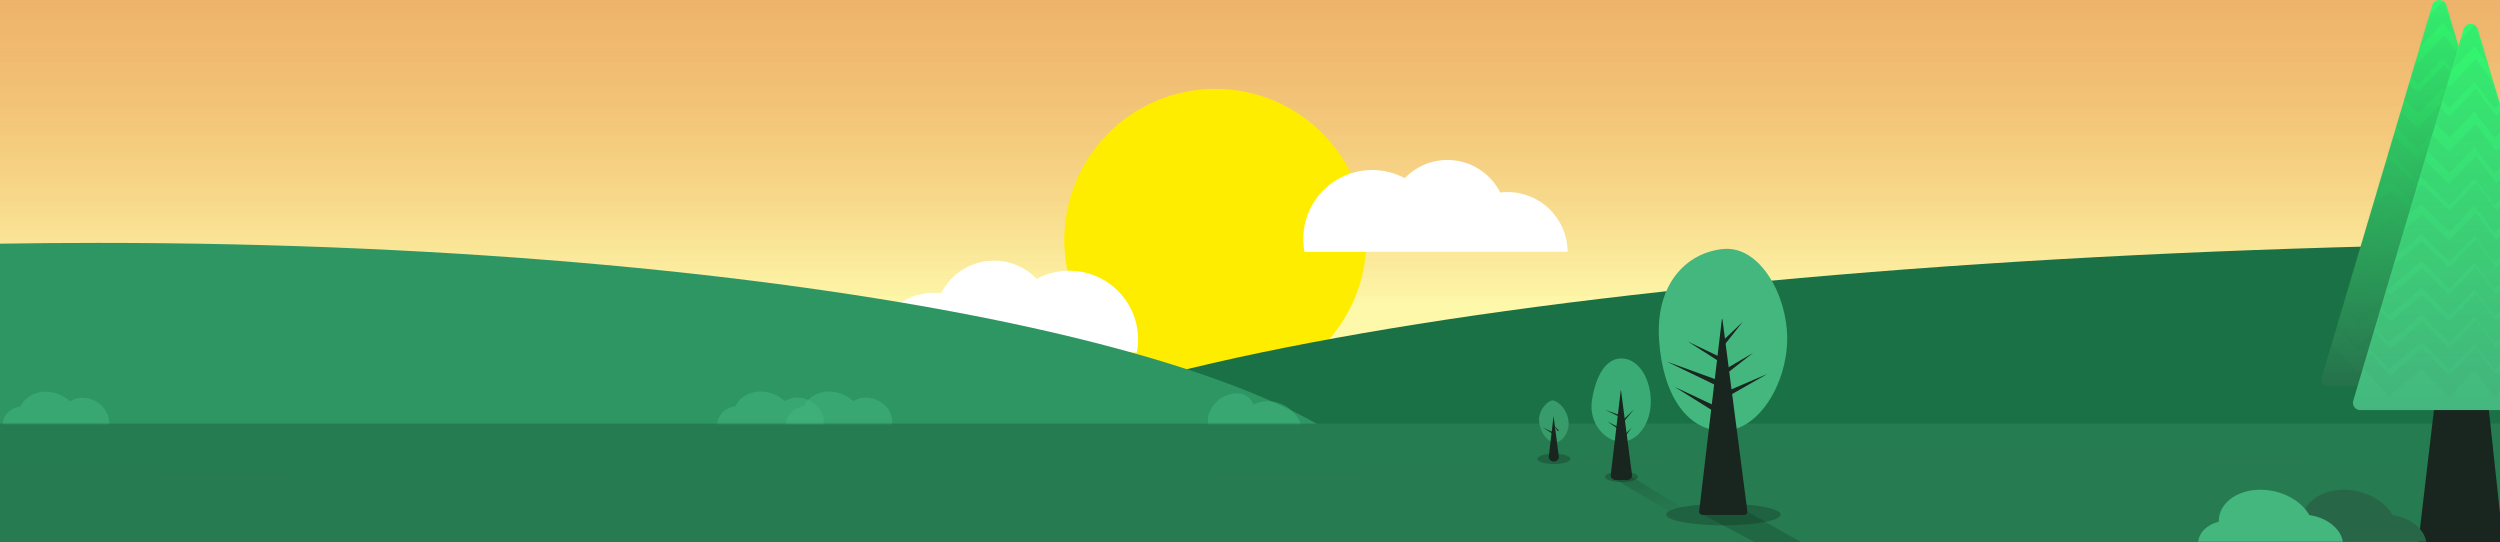 <svg width="844" height="183" viewBox="0 0 844 183" fill="none" xmlns="http://www.w3.org/2000/svg">
<g clip-path="url(#clip0_103_446)">
<rect width="844" height="183" fill="#43A9ED"/>
<rect width="844" height="183" fill="#D9D9D9"/>
<path d="M844 -1V182H0V-1H844Z" fill="url(#paint0_linear_103_446)"/>
<g filter="url(#filter0_d_103_446)">
<g filter="url(#filter1_d_103_446)">
<path d="M359.298 81C359.298 52.833 382.131 30 410.298 30C438.464 30 461.298 52.833 461.298 81C461.298 109.167 438.464 132 410.298 132C382.131 132 359.298 109.167 359.298 81Z" fill="#FFED00"/>
</g>
</g>
<g filter="url(#filter2_d_103_446)">
<path fill-rule="evenodd" clip-rule="evenodd" d="M508.936 98.834C508.106 98.834 507.288 98.884 506.484 98.981C503.196 92.467 496.443 88 488.648 88C482.984 88 477.871 90.358 474.237 94.146C470.968 92.393 467.231 91.399 463.262 91.399C450.415 91.399 440 101.814 440 114.661C440 116.149 440.14 117.605 440.407 119.016H529.223C529.166 107.86 520.105 98.834 508.936 98.834Z" fill="white"/>
</g>
<path fill-rule="evenodd" clip-rule="evenodd" d="M315.287 98.834C316.117 98.834 316.935 98.884 317.738 98.981C321.027 92.467 327.78 88 335.575 88C341.239 88 346.352 90.358 349.986 94.146C353.255 92.393 356.992 91.399 360.961 91.399C373.808 91.399 384.223 101.814 384.223 114.661C384.223 116.149 384.083 117.605 383.816 119.016H295C295.057 107.86 304.118 98.834 315.287 98.834Z" fill="white"/>
<path d="M844 82.336C541.164 86.418 303.312 127.151 303.312 176.798C303.312 178.544 303.606 180.278 304.187 182H844V82.336Z" fill="#1A7145"/>
<path d="M0 182H472.516C472.949 180.278 473.167 178.544 473.167 176.798C473.167 124.443 276.202 82 33.233 82C22.053 82 10.97 82.09 0 82.266V182Z" fill="#2E9663"/>
<path d="M0 183H844V143H0V183Z" fill="#267C51"/>
<path d="M0 183H844V162.01C781.627 152.937 672.299 145.218 495.294 156.091C277.307 169.482 94.465 161.587 0 155.188V183Z" fill="#357053" fill-opacity="0.1"/>
<g filter="url(#filter3_f_103_446)">
<path fill-rule="evenodd" clip-rule="evenodd" d="M530.19 154.917C530.19 153.946 527.685 153.159 524.595 153.159C521.505 153.159 519 153.946 519 154.917C519 155.887 521.505 156.674 524.595 156.674C527.685 156.674 530.19 155.887 530.19 154.917Z" fill="black" fill-opacity="0.2"/>
</g>
<g filter="url(#filter4_f_103_446)">
<path fill-rule="evenodd" clip-rule="evenodd" d="M553 160.98C553 160.009 550.495 159.222 547.405 159.222C544.315 159.222 541.81 160.009 541.81 160.98C541.81 161.95 544.315 162.737 547.405 162.737C550.495 162.737 553 161.95 553 160.98Z" fill="black" fill-opacity="0.2"/>
</g>
<path fill-rule="evenodd" clip-rule="evenodd" d="M550.394 160.677L543.871 160.384L544.07 161.144L563.531 172.671L570 172.687L550.394 160.677Z" fill="url(#paint1_linear_103_446)" fill-opacity="0.2"/>
<path fill-rule="evenodd" clip-rule="evenodd" d="M557.304 135.061C557.097 127.233 552.86 121 547.378 121C541.896 121 538.692 127.295 537.452 135.061C536.213 142.827 541.896 149.123 547.378 149.123C552.86 149.123 557.51 142.89 557.304 135.061Z" fill="#3AAB74"/>
<path fill-rule="evenodd" clip-rule="evenodd" d="M547.211 131.773H547.21C547.204 131.773 547.199 131.774 547.194 131.776C547.188 131.778 547.184 131.78 547.18 131.784C547.175 131.787 547.172 131.791 547.169 131.796C547.167 131.8 547.165 131.805 547.165 131.81L543.783 160.335C543.78 160.362 543.777 160.389 543.776 160.416C543.774 160.443 543.773 160.471 543.773 160.498C543.773 160.525 543.774 160.553 543.775 160.58C543.777 160.607 543.779 160.634 543.782 160.662C543.785 160.689 543.789 160.716 543.794 160.743C543.798 160.77 543.804 160.797 543.81 160.823C543.816 160.85 543.823 160.877 543.831 160.903C543.839 160.929 543.847 160.956 543.856 160.981C543.866 161.007 543.876 161.033 543.886 161.059C543.897 161.084 543.909 161.11 543.921 161.135C543.933 161.16 543.946 161.184 543.96 161.209C543.973 161.233 543.987 161.257 544.002 161.28C544.017 161.304 544.033 161.327 544.049 161.35C544.066 161.373 544.083 161.396 544.1 161.418C544.118 161.44 544.136 161.462 544.155 161.483C544.174 161.504 544.194 161.525 544.214 161.545C544.234 161.566 544.255 161.586 544.276 161.605C544.297 161.624 544.319 161.643 544.341 161.661C544.364 161.68 544.387 161.697 544.41 161.715C544.433 161.732 544.457 161.748 544.481 161.765C544.506 161.781 544.531 161.796 544.556 161.811C544.581 161.826 544.607 161.84 544.633 161.854C544.659 161.867 544.685 161.88 544.712 161.893C544.739 161.905 544.766 161.917 544.793 161.928C544.821 161.939 544.849 161.95 544.877 161.96C544.905 161.969 544.933 161.978 544.962 161.987C544.99 161.995 545.019 162.003 545.048 162.01C545.077 162.017 545.107 162.024 545.136 162.029C545.166 162.035 545.195 162.04 545.225 162.044C545.255 162.049 545.284 162.052 545.314 162.055C545.344 162.058 545.374 162.06 545.404 162.062C545.434 162.063 545.464 162.064 545.494 162.064H549.254C549.284 162.064 549.314 162.063 549.345 162.061C549.375 162.06 549.405 162.058 549.435 162.055C549.465 162.052 549.495 162.048 549.525 162.044C549.555 162.04 549.585 162.035 549.614 162.029C549.644 162.023 549.673 162.017 549.703 162.01C549.732 162.002 549.761 161.995 549.79 161.986C549.818 161.977 549.847 161.968 549.875 161.958C549.903 161.948 549.931 161.938 549.959 161.927C549.987 161.915 550.014 161.903 550.041 161.891C550.068 161.878 550.094 161.865 550.12 161.851C550.147 161.837 550.172 161.823 550.198 161.808C550.223 161.793 550.248 161.777 550.272 161.761C550.297 161.745 550.321 161.728 550.344 161.71C550.367 161.693 550.39 161.675 550.413 161.657C550.435 161.638 550.457 161.619 550.478 161.6C550.499 161.58 550.52 161.56 550.54 161.539C550.56 161.519 550.58 161.498 550.599 161.476C550.618 161.455 550.636 161.433 550.654 161.411C550.671 161.388 550.688 161.366 550.704 161.342C550.721 161.319 550.736 161.296 550.751 161.272C550.766 161.248 550.78 161.224 550.794 161.199C550.807 161.175 550.82 161.15 550.832 161.124C550.844 161.099 550.856 161.074 550.866 161.048C550.877 161.022 550.887 160.996 550.896 160.97C550.905 160.944 550.913 160.917 550.921 160.891C550.928 160.864 550.935 160.838 550.941 160.811C550.947 160.784 550.952 160.757 550.957 160.729C550.961 160.702 550.965 160.675 550.968 160.648C550.97 160.62 550.972 160.593 550.974 160.565C550.975 160.538 550.975 160.51 550.975 160.483C550.975 160.455 550.973 160.428 550.971 160.401C550.97 160.373 550.967 160.346 550.963 160.319L547.257 131.81C547.256 131.805 547.254 131.8 547.252 131.796C547.249 131.791 547.246 131.787 547.241 131.784C547.237 131.78 547.232 131.778 547.227 131.776C547.222 131.774 547.216 131.773 547.211 131.773Z" fill="#18261F"/>
<path fill-rule="evenodd" clip-rule="evenodd" d="M550.843 144.375L550.843 144.375C550.843 144.374 550.842 144.373 550.841 144.373C550.84 144.373 550.839 144.374 550.838 144.374L547.652 147.616C547.644 147.625 547.635 147.634 547.628 147.643C547.62 147.653 547.613 147.663 547.606 147.673C547.599 147.683 547.592 147.693 547.587 147.703C547.581 147.714 547.575 147.725 547.571 147.736C547.566 147.747 547.561 147.758 547.558 147.769C547.554 147.781 547.551 147.792 547.548 147.803C547.545 147.815 547.543 147.827 547.542 147.838C547.54 147.85 547.539 147.862 547.539 147.874C547.538 147.886 547.538 147.897 547.539 147.909C547.54 147.921 547.541 147.933 547.543 147.944C547.545 147.956 547.547 147.968 547.55 147.979C547.553 147.991 547.556 148.002 547.56 148.014C547.564 148.025 547.569 148.036 547.574 148.047C547.579 148.058 547.585 148.068 547.591 148.079C547.597 148.089 547.604 148.099 547.611 148.109C547.618 148.119 547.625 148.129 547.633 148.138L547.634 148.138C547.64 148.146 547.647 148.153 547.655 148.16C547.662 148.167 547.67 148.174 547.678 148.18C547.687 148.186 547.696 148.191 547.705 148.196C547.714 148.201 547.723 148.206 547.733 148.21C547.742 148.214 547.752 148.218 547.763 148.221C547.773 148.224 547.783 148.226 547.793 148.228C547.804 148.23 547.814 148.232 547.825 148.232C547.836 148.233 547.846 148.233 547.857 148.233C547.868 148.233 547.878 148.232 547.889 148.23C547.9 148.229 547.91 148.227 547.92 148.224C547.931 148.222 547.941 148.218 547.951 148.215C547.96 148.211 547.97 148.207 547.979 148.202C547.989 148.198 547.998 148.192 548.006 148.187C548.015 148.181 548.023 148.175 548.031 148.168C548.039 148.162 548.046 148.155 548.053 148.147C548.06 148.14 548.067 148.132 548.073 148.124L550.844 144.381C550.845 144.379 550.845 144.377 550.843 144.375Z" fill="#18261F"/>
<path fill-rule="evenodd" clip-rule="evenodd" d="M542.688 142.29L542.688 142.29C542.69 142.288 542.693 142.288 542.695 142.29L547.027 144.597C547.036 144.602 547.044 144.607 547.052 144.612C547.06 144.618 547.067 144.624 547.074 144.63C547.081 144.637 547.088 144.644 547.094 144.651C547.1 144.658 547.106 144.665 547.111 144.673C547.116 144.681 547.12 144.689 547.124 144.697C547.128 144.705 547.132 144.714 547.134 144.723C547.137 144.731 547.139 144.74 547.141 144.749C547.142 144.758 547.143 144.767 547.144 144.776C547.144 144.785 547.144 144.794 547.143 144.803C547.142 144.812 547.14 144.821 547.138 144.83C547.136 144.838 547.133 144.847 547.13 144.856C547.126 144.864 547.122 144.872 547.118 144.88C547.113 144.888 547.108 144.896 547.102 144.904C547.097 144.911 547.091 144.918 547.084 144.925C547.077 144.932 547.07 144.938 547.063 144.944C547.055 144.95 547.047 144.955 547.039 144.96L547.039 144.961C547.016 144.974 546.993 144.986 546.968 144.997C546.943 145.007 546.918 145.016 546.892 145.023C546.866 145.029 546.839 145.034 546.812 145.037C546.785 145.04 546.758 145.041 546.731 145.041C546.704 145.04 546.677 145.037 546.65 145.032C546.623 145.028 546.597 145.021 546.572 145.013C546.546 145.004 546.521 144.994 546.498 144.982C546.474 144.97 546.451 144.956 546.43 144.941L542.688 142.294C542.687 142.294 542.687 142.293 542.687 142.292C542.687 142.291 542.687 142.291 542.688 142.29Z" fill="#18261F"/>
<path fill-rule="evenodd" clip-rule="evenodd" d="M541.982 138.419L541.982 138.419C541.986 138.418 541.989 138.418 541.992 138.419L547.978 140.572C547.983 140.574 547.987 140.575 547.992 140.577C547.996 140.579 548 140.581 548.005 140.584C548.009 140.586 548.013 140.588 548.017 140.591C548.021 140.593 548.025 140.596 548.029 140.599C548.033 140.601 548.036 140.604 548.04 140.607C548.044 140.61 548.047 140.613 548.05 140.617C548.054 140.62 548.057 140.623 548.06 140.627C548.063 140.63 548.066 140.634 548.069 140.637C548.072 140.641 548.074 140.645 548.077 140.649C548.079 140.652 548.082 140.656 548.084 140.66C548.086 140.664 548.088 140.668 548.09 140.672C548.092 140.677 548.093 140.681 548.095 140.685C548.097 140.689 548.098 140.693 548.099 140.698C548.1 140.702 548.101 140.706 548.102 140.711C548.103 140.715 548.104 140.719 548.104 140.724C548.105 140.728 548.105 140.733 548.105 140.737C548.105 140.742 548.105 140.746 548.105 140.75C548.105 140.755 548.104 140.759 548.103 140.764C548.103 140.768 548.102 140.773 548.101 140.777C548.1 140.781 548.099 140.786 548.098 140.79C548.097 140.794 548.095 140.798 548.093 140.803C548.092 140.807 548.09 140.811 548.088 140.815C548.086 140.819 548.084 140.823 548.082 140.827C548.079 140.831 548.077 140.835 548.074 140.839C548.072 140.842 548.069 140.846 548.066 140.849C548.063 140.853 548.06 140.857 548.057 140.86C548.054 140.863 548.05 140.867 548.047 140.87C548.044 140.873 548.04 140.876 548.036 140.879C548.033 140.882 548.029 140.885 548.025 140.887C548.021 140.89 548.017 140.892 548.013 140.895C548.009 140.897 548.005 140.9 548 140.902C547.996 140.904 547.992 140.906 547.987 140.908L547.987 140.908C547.953 140.922 547.919 140.934 547.884 140.944C547.849 140.954 547.814 140.963 547.778 140.969C547.742 140.976 547.705 140.98 547.669 140.983C547.632 140.986 547.595 140.987 547.559 140.986C547.522 140.985 547.485 140.982 547.449 140.977C547.413 140.973 547.377 140.966 547.341 140.957C547.306 140.949 547.271 140.939 547.237 140.927C547.202 140.915 547.169 140.901 547.137 140.885L541.982 138.423C541.981 138.423 541.981 138.422 541.981 138.421C541.981 138.42 541.981 138.42 541.982 138.419Z" fill="#18261F"/>
<path fill-rule="evenodd" clip-rule="evenodd" d="M551.6 138.216L551.6 138.216C551.6 138.219 551.6 138.222 551.597 138.225L547.756 142.914C547.753 142.918 547.75 142.921 547.747 142.925C547.744 142.928 547.741 142.931 547.737 142.935C547.734 142.938 547.73 142.941 547.726 142.944C547.723 142.947 547.719 142.949 547.715 142.952C547.711 142.955 547.707 142.957 547.703 142.96C547.699 142.962 547.694 142.964 547.69 142.966C547.686 142.968 547.681 142.97 547.677 142.972C547.673 142.974 547.668 142.976 547.663 142.977C547.659 142.979 547.654 142.98 547.649 142.981C547.645 142.982 547.64 142.983 547.635 142.984C547.63 142.985 547.626 142.986 547.621 142.987C547.616 142.987 547.611 142.987 547.606 142.988C547.601 142.988 547.596 142.988 547.591 142.988C547.586 142.988 547.582 142.988 547.577 142.987C547.572 142.987 547.567 142.986 547.562 142.986C547.557 142.985 547.553 142.984 547.548 142.983C547.543 142.982 547.538 142.981 547.534 142.979C547.529 142.978 547.524 142.976 547.52 142.975C547.515 142.973 547.511 142.971 547.506 142.969C547.502 142.967 547.498 142.965 547.494 142.963C547.489 142.961 547.485 142.958 547.481 142.956C547.477 142.953 547.473 142.951 547.469 142.948C547.466 142.945 547.462 142.942 547.458 142.939C547.455 142.936 547.451 142.933 547.448 142.93C547.445 142.926 547.441 142.923 547.438 142.92C547.435 142.916 547.432 142.913 547.43 142.909C547.427 142.905 547.424 142.902 547.422 142.898C547.419 142.894 547.417 142.89 547.415 142.886C547.413 142.882 547.411 142.878 547.409 142.874C547.407 142.87 547.405 142.866 547.404 142.861C547.402 142.857 547.401 142.853 547.4 142.848C547.399 142.844 547.398 142.84 547.397 142.835L547.397 142.835C547.391 142.802 547.387 142.769 547.385 142.736C547.383 142.702 547.383 142.669 547.386 142.636C547.388 142.603 547.392 142.57 547.399 142.537C547.405 142.504 547.414 142.472 547.424 142.44C547.435 142.408 547.447 142.376 547.462 142.346C547.476 142.315 547.493 142.286 547.511 142.257C547.529 142.228 547.549 142.2 547.571 142.173C547.593 142.146 547.616 142.12 547.641 142.096L551.596 138.215C551.596 138.214 551.597 138.214 551.598 138.214C551.599 138.214 551.599 138.215 551.6 138.216Z" fill="#18261F"/>
<path fill-rule="evenodd" clip-rule="evenodd" d="M529.544 142.277C529.131 138.352 526.352 135.727 524.568 135.227C522.784 134.727 519.179 138.571 519.592 142.277C520.005 145.983 522.13 148.921 524.568 149.327C527.006 149.733 529.957 146.202 529.544 142.277Z" fill="#379B6A"/>
<path fill-rule="evenodd" clip-rule="evenodd" d="M524.484 140.628H524.484C524.481 140.628 524.478 140.629 524.476 140.63C524.473 140.631 524.471 140.632 524.468 140.634C524.466 140.635 524.465 140.637 524.463 140.64C524.462 140.642 524.461 140.644 524.461 140.647L522.867 154.093C522.864 154.12 522.861 154.147 522.86 154.175C522.858 154.202 522.857 154.229 522.857 154.256C522.857 154.283 522.858 154.31 522.859 154.338C522.861 154.365 522.863 154.392 522.866 154.419C522.869 154.446 522.873 154.473 522.878 154.5C522.882 154.527 522.888 154.553 522.894 154.58C522.9 154.607 522.907 154.633 522.915 154.659C522.922 154.686 522.931 154.712 522.94 154.737C522.949 154.763 522.959 154.789 522.97 154.814C522.981 154.84 522.992 154.865 523.004 154.89C523.016 154.915 523.029 154.939 523.043 154.963C523.056 154.988 523.07 155.012 523.085 155.035C523.1 155.059 523.116 155.082 523.132 155.105C523.149 155.128 523.165 155.15 523.183 155.172C523.201 155.194 523.219 155.216 523.238 155.237C523.256 155.258 523.276 155.279 523.296 155.299C523.316 155.319 523.336 155.339 523.358 155.358C523.379 155.377 523.401 155.396 523.423 155.414C523.445 155.433 523.468 155.45 523.491 155.467C523.514 155.484 523.538 155.501 523.562 155.517C523.586 155.533 523.611 155.548 523.636 155.563C523.661 155.578 523.687 155.592 523.713 155.606C523.739 155.619 523.765 155.632 523.792 155.645C523.818 155.657 523.845 155.669 523.873 155.68C523.9 155.691 523.928 155.701 523.956 155.711C523.984 155.721 524.012 155.73 524.04 155.738C524.069 155.747 524.098 155.755 524.127 155.762C524.156 155.769 524.185 155.775 524.214 155.781C524.243 155.786 524.273 155.791 524.302 155.795C524.332 155.8 524.362 155.803 524.391 155.806C524.421 155.809 524.451 155.811 524.481 155.813C524.511 155.814 524.541 155.815 524.571 155.815H524.571C524.601 155.815 524.631 155.814 524.661 155.813C524.691 155.811 524.72 155.809 524.75 155.806C524.78 155.803 524.809 155.8 524.839 155.795C524.868 155.791 524.897 155.786 524.927 155.781C524.956 155.775 524.985 155.769 525.014 155.762C525.042 155.754 525.071 155.747 525.099 155.738C525.128 155.73 525.156 155.721 525.183 155.711C525.211 155.701 525.239 155.691 525.266 155.68C525.293 155.669 525.32 155.657 525.347 155.645C525.373 155.632 525.399 155.619 525.425 155.605C525.451 155.592 525.476 155.578 525.501 155.563C525.526 155.548 525.551 155.532 525.575 155.516C525.599 155.5 525.622 155.484 525.645 155.467C525.669 155.45 525.691 155.432 525.713 155.414C525.735 155.395 525.757 155.377 525.778 155.357C525.799 155.338 525.819 155.318 525.839 155.298C525.859 155.278 525.878 155.257 525.897 155.236C525.915 155.215 525.933 155.193 525.951 155.171C525.968 155.149 525.985 155.127 526.001 155.104C526.017 155.081 526.032 155.058 526.047 155.035C526.062 155.011 526.076 154.987 526.089 154.963C526.102 154.939 526.115 154.914 526.127 154.889C526.139 154.865 526.15 154.839 526.16 154.814C526.171 154.789 526.18 154.763 526.189 154.737C526.198 154.711 526.206 154.685 526.214 154.659C526.221 154.633 526.228 154.607 526.234 154.58C526.24 154.554 526.245 154.527 526.249 154.5C526.254 154.473 526.257 154.446 526.26 154.42C526.263 154.393 526.265 154.366 526.266 154.339C526.267 154.311 526.268 154.284 526.267 154.257C526.267 154.23 526.266 154.203 526.264 154.176C526.262 154.149 526.259 154.122 526.256 154.095L524.507 140.647C524.507 140.644 524.506 140.642 524.505 140.64C524.503 140.637 524.502 140.635 524.499 140.634C524.497 140.632 524.495 140.631 524.492 140.63C524.49 140.629 524.487 140.628 524.484 140.628Z" fill="#18261F"/>
<path fill-rule="evenodd" clip-rule="evenodd" d="M520.855 144.34L520.856 144.339C520.857 144.338 520.859 144.338 520.861 144.339L524.337 145.97C524.343 145.973 524.349 145.977 524.355 145.98C524.361 145.984 524.366 145.988 524.372 145.993C524.377 145.997 524.382 146.002 524.387 146.007C524.391 146.012 524.395 146.017 524.399 146.022C524.403 146.028 524.406 146.034 524.409 146.04C524.412 146.045 524.415 146.052 524.417 146.058C524.419 146.064 524.421 146.07 524.422 146.077C524.423 146.083 524.424 146.09 524.424 146.096C524.424 146.103 524.424 146.109 524.423 146.115C524.422 146.122 524.421 146.128 524.419 146.135C524.418 146.141 524.415 146.147 524.413 146.153C524.41 146.159 524.407 146.165 524.404 146.171C524.4 146.177 524.396 146.182 524.392 146.187C524.388 146.192 524.383 146.197 524.378 146.202C524.373 146.207 524.368 146.211 524.362 146.215C524.357 146.219 524.351 146.223 524.345 146.226L524.344 146.226C524.326 146.236 524.306 146.245 524.286 146.253C524.267 146.26 524.246 146.266 524.225 146.271C524.204 146.276 524.183 146.279 524.161 146.282C524.14 146.284 524.118 146.284 524.097 146.284C524.075 146.283 524.054 146.281 524.032 146.278C524.011 146.274 523.99 146.269 523.97 146.263C523.949 146.257 523.929 146.25 523.91 146.241C523.89 146.232 523.872 146.222 523.854 146.211L520.855 144.342C520.855 144.342 520.854 144.341 520.854 144.341C520.854 144.34 520.855 144.34 520.855 144.34Z" fill="#18261F"/>
<path fill-rule="evenodd" clip-rule="evenodd" d="M524.282 143.427L524.282 143.427C524.283 143.426 524.284 143.426 524.285 143.427L526.135 145.18C526.145 145.189 526.153 145.199 526.161 145.21C526.169 145.221 526.176 145.232 526.181 145.244C526.187 145.256 526.191 145.268 526.194 145.281C526.197 145.293 526.199 145.306 526.199 145.319C526.2 145.332 526.199 145.345 526.197 145.357C526.195 145.37 526.191 145.383 526.187 145.395C526.182 145.407 526.176 145.419 526.169 145.43C526.162 145.441 526.154 145.452 526.145 145.462L526.145 145.462C526.141 145.466 526.137 145.47 526.132 145.474C526.128 145.478 526.123 145.482 526.118 145.485C526.113 145.488 526.108 145.491 526.103 145.494C526.098 145.497 526.092 145.5 526.087 145.502C526.081 145.504 526.075 145.506 526.069 145.508C526.064 145.509 526.058 145.511 526.052 145.512C526.046 145.513 526.04 145.514 526.033 145.514C526.027 145.515 526.021 145.515 526.015 145.514C526.009 145.514 526.003 145.514 525.997 145.513C525.991 145.512 525.985 145.511 525.979 145.51C525.973 145.508 525.967 145.506 525.961 145.504C525.955 145.502 525.95 145.5 525.945 145.497C525.939 145.495 525.934 145.492 525.929 145.489C525.924 145.485 525.919 145.482 525.914 145.478C525.91 145.475 525.905 145.471 525.901 145.467C525.897 145.462 525.893 145.458 525.89 145.454L524.282 143.43C524.281 143.429 524.281 143.428 524.282 143.427Z" fill="#18261F"/>
<g filter="url(#filter5_f_103_446)">
<path fill-rule="evenodd" clip-rule="evenodd" d="M601.185 173.707C601.185 171.687 592.518 170.049 581.825 170.049C571.133 170.049 562.465 171.687 562.465 173.707C562.465 175.728 571.133 177.366 581.825 177.366C592.518 177.366 601.185 175.728 601.185 173.707Z" fill="black" fill-opacity="0.2"/>
</g>
<path fill-rule="evenodd" clip-rule="evenodd" d="M603.354 114.764C603.547 99.833 594.156 82.831 581.728 84.063C569.301 85.296 558.845 95.872 560.103 114.764C561.362 133.656 569.785 145.464 581.728 145.464C593.672 145.464 603.16 129.695 603.354 114.764Z" fill="#44B77F"/>
<path d="M573.694 173L590.034 172.789L608 183H592.292L574.975 173.782L573.694 173Z" fill="#071E13" fill-opacity="0.2"/>
<path fill-rule="evenodd" clip-rule="evenodd" d="M581.398 107.717H581.398C581.392 107.717 581.386 107.718 581.38 107.719C581.374 107.72 581.368 107.721 581.362 107.723C581.356 107.725 581.351 107.728 581.346 107.731C581.341 107.734 581.336 107.737 581.331 107.74C581.327 107.744 581.322 107.748 581.319 107.753C581.315 107.757 581.312 107.762 581.309 107.767C581.306 107.772 581.304 107.777 581.302 107.782C581.3 107.788 581.299 107.793 581.298 107.798L573.632 172.604C573.63 172.624 573.628 172.644 573.627 172.663C573.625 172.683 573.625 172.703 573.625 172.723C573.625 172.742 573.625 172.762 573.626 172.782C573.628 172.801 573.629 172.821 573.631 172.841C573.634 172.861 573.636 172.88 573.64 172.899C573.643 172.918 573.647 172.938 573.651 172.958C573.656 172.977 573.661 172.995 573.667 173.014C573.672 173.034 573.678 173.053 573.685 173.072C573.691 173.091 573.699 173.109 573.706 173.127C573.714 173.146 573.722 173.164 573.731 173.182C573.74 173.2 573.749 173.217 573.759 173.235C573.769 173.253 573.779 173.27 573.79 173.287C573.801 173.304 573.812 173.321 573.824 173.338C573.835 173.354 573.848 173.37 573.86 173.386C573.873 173.402 573.886 173.417 573.9 173.432C573.914 173.448 573.928 173.463 573.942 173.477C573.957 173.493 573.971 173.507 573.987 173.521C574.002 173.535 574.018 173.549 574.034 173.562C574.05 173.575 574.066 173.588 574.083 173.6C574.1 173.612 574.117 173.624 574.135 173.637C574.152 173.648 574.17 173.659 574.188 173.669C574.206 173.68 574.225 173.691 574.243 173.7C574.262 173.71 574.281 173.72 574.301 173.728C574.32 173.738 574.339 173.746 574.359 173.754C574.379 173.762 574.399 173.77 574.419 173.777C574.439 173.784 574.46 173.791 574.48 173.797C574.501 173.803 574.522 173.808 574.543 173.813C574.564 173.818 574.585 173.823 574.606 173.827C574.627 173.831 574.648 173.835 574.67 173.838C574.691 173.841 574.713 173.843 574.734 173.845C574.756 173.848 574.777 173.85 574.799 173.851C574.82 173.852 574.842 173.852 574.864 173.852H588.675C588.697 173.852 588.719 173.852 588.741 173.851C588.763 173.85 588.784 173.848 588.806 173.845C588.828 173.843 588.849 173.841 588.871 173.838C588.892 173.834 588.914 173.831 588.935 173.827C588.956 173.823 588.977 173.818 588.999 173.813C589.019 173.808 589.04 173.802 589.061 173.796C589.082 173.789 589.102 173.783 589.123 173.776C589.143 173.769 589.163 173.761 589.183 173.754C589.203 173.745 589.222 173.736 589.242 173.727C589.261 173.718 589.28 173.709 589.299 173.699C589.318 173.688 589.336 173.678 589.355 173.668C589.373 173.656 589.391 173.645 589.409 173.634C589.426 173.622 589.443 173.609 589.46 173.597C589.477 173.585 589.493 173.572 589.509 173.558C589.526 173.545 589.541 173.531 589.557 173.517C589.572 173.503 589.587 173.488 589.601 173.473C589.616 173.459 589.63 173.444 589.643 173.428C589.657 173.413 589.67 173.397 589.683 173.38C589.696 173.364 589.708 173.348 589.72 173.331C589.731 173.315 589.743 173.298 589.753 173.28C589.764 173.263 589.774 173.246 589.784 173.228C589.794 173.21 589.803 173.193 589.812 173.175C589.82 173.156 589.828 173.138 589.836 173.12C589.844 173.101 589.851 173.082 589.857 173.063C589.864 173.045 589.87 173.025 589.875 173.006C589.881 172.987 589.886 172.968 589.89 172.948C589.894 172.928 589.898 172.909 589.901 172.89C589.904 172.87 589.907 172.851 589.909 172.831C589.911 172.811 589.912 172.792 589.913 172.772C589.914 172.751 589.915 172.731 589.914 172.711C589.914 172.692 589.913 172.672 589.912 172.652C589.91 172.632 589.908 172.613 589.906 172.593L581.499 107.798C581.498 107.793 581.497 107.788 581.495 107.782C581.493 107.777 581.491 107.772 581.488 107.767C581.485 107.762 581.482 107.757 581.478 107.753C581.474 107.748 581.47 107.744 581.466 107.74C581.461 107.737 581.456 107.733 581.451 107.73C581.446 107.728 581.44 107.725 581.434 107.723C581.429 107.721 581.423 107.72 581.417 107.719C581.411 107.718 581.404 107.717 581.398 107.717Z" fill="#18261F"/>
<path fill-rule="evenodd" clip-rule="evenodd" d="M596.498 126.318L596.498 126.317C596.494 126.315 596.49 126.314 596.485 126.314C596.481 126.314 596.476 126.315 596.472 126.317L579.925 133.422C579.911 133.428 579.897 133.435 579.883 133.442C579.87 133.449 579.856 133.456 579.843 133.464C579.83 133.472 579.817 133.48 579.804 133.489C579.792 133.497 579.78 133.506 579.768 133.516C579.756 133.525 579.744 133.535 579.733 133.545C579.722 133.555 579.711 133.566 579.701 133.577C579.691 133.587 579.681 133.598 579.671 133.61C579.662 133.621 579.653 133.633 579.644 133.645C579.635 133.657 579.627 133.669 579.619 133.682C579.612 133.694 579.605 133.707 579.598 133.72C579.591 133.733 579.585 133.746 579.579 133.759C579.574 133.773 579.568 133.786 579.564 133.8C579.559 133.814 579.555 133.827 579.551 133.841C579.547 133.855 579.544 133.869 579.542 133.883C579.539 133.898 579.537 133.912 579.536 133.926C579.534 133.94 579.533 133.955 579.533 133.969C579.532 133.983 579.532 133.998 579.533 134.012C579.534 134.026 579.535 134.04 579.537 134.055C579.538 134.069 579.541 134.083 579.543 134.097C579.546 134.111 579.55 134.125 579.553 134.139C579.557 134.153 579.562 134.167 579.567 134.18C579.572 134.194 579.577 134.207 579.583 134.221C579.589 134.234 579.595 134.247 579.602 134.26C579.609 134.273 579.617 134.285 579.624 134.298C579.632 134.31 579.641 134.322 579.65 134.334C579.658 134.346 579.668 134.358 579.677 134.369C579.687 134.38 579.697 134.391 579.707 134.402C579.718 134.413 579.729 134.423 579.74 134.433C579.751 134.443 579.763 134.453 579.775 134.462C579.787 134.471 579.8 134.48 579.812 134.488C579.825 134.497 579.838 134.505 579.851 134.513C579.865 134.52 579.878 134.528 579.892 134.534L580.449 134.808C580.473 134.82 580.498 134.831 580.522 134.841C580.547 134.852 580.572 134.861 580.598 134.87C580.623 134.879 580.649 134.887 580.675 134.894C580.701 134.902 580.728 134.908 580.754 134.914C580.781 134.92 580.807 134.924 580.834 134.929C580.861 134.933 580.888 134.936 580.915 134.938C580.942 134.941 580.97 134.942 580.997 134.943C581.024 134.944 581.051 134.944 581.078 134.943C581.106 134.943 581.133 134.941 581.16 134.939C581.187 134.936 581.214 134.933 581.241 134.929C581.268 134.925 581.295 134.92 581.321 134.914C581.348 134.909 581.374 134.902 581.4 134.895C581.426 134.888 581.452 134.88 581.477 134.871C581.503 134.862 581.528 134.853 581.553 134.842C581.578 134.832 581.602 134.821 581.626 134.809C581.65 134.797 581.674 134.785 581.697 134.772L596.499 126.331C596.5 126.33 596.501 126.329 596.502 126.328C596.503 126.327 596.503 126.326 596.503 126.324C596.503 126.323 596.502 126.322 596.502 126.32C596.501 126.319 596.5 126.318 596.498 126.318Z" fill="#18261F"/>
<path fill-rule="evenodd" clip-rule="evenodd" d="M591.728 119.211L591.728 119.211C591.725 119.209 591.722 119.208 591.718 119.208C591.715 119.208 591.712 119.208 591.709 119.21L579.637 126.307C579.625 126.314 579.612 126.322 579.6 126.33C579.588 126.338 579.576 126.347 579.564 126.355C579.553 126.364 579.542 126.373 579.531 126.383C579.52 126.392 579.509 126.402 579.499 126.412C579.488 126.422 579.478 126.432 579.469 126.442C579.459 126.453 579.45 126.464 579.441 126.475C579.432 126.486 579.423 126.497 579.415 126.509C579.407 126.52 579.399 126.532 579.391 126.544C579.384 126.556 579.377 126.568 579.37 126.58C579.364 126.593 579.358 126.605 579.352 126.618C579.346 126.63 579.341 126.643 579.336 126.656C579.331 126.669 579.326 126.682 579.322 126.696C579.318 126.709 579.315 126.722 579.311 126.735C579.308 126.749 579.305 126.762 579.303 126.776C579.301 126.789 579.299 126.803 579.298 126.817C579.296 126.83 579.295 126.844 579.295 126.858C579.294 126.871 579.294 126.885 579.295 126.899C579.295 126.913 579.296 126.926 579.297 126.94C579.299 126.954 579.301 126.967 579.303 126.981C579.305 126.994 579.308 127.008 579.311 127.021C579.314 127.035 579.318 127.048 579.322 127.061C579.326 127.075 579.33 127.088 579.335 127.101C579.34 127.114 579.345 127.126 579.351 127.139C579.357 127.152 579.363 127.164 579.369 127.177C579.376 127.189 579.383 127.201 579.39 127.213C579.398 127.225 579.406 127.237 579.414 127.248C579.422 127.26 579.43 127.271 579.439 127.282C579.448 127.293 579.458 127.304 579.467 127.315C579.477 127.325 579.487 127.336 579.497 127.346C579.507 127.356 579.518 127.365 579.529 127.375C579.54 127.384 579.551 127.393 579.563 127.402C579.574 127.411 579.586 127.419 579.598 127.428L579.675 127.479C579.703 127.498 579.732 127.516 579.762 127.532C579.791 127.549 579.821 127.565 579.853 127.579C579.884 127.593 579.915 127.606 579.947 127.618C579.98 127.63 580.012 127.64 580.046 127.65C580.079 127.659 580.112 127.667 580.146 127.674C580.18 127.681 580.215 127.686 580.249 127.691C580.283 127.695 580.318 127.698 580.353 127.699C580.387 127.701 580.422 127.701 580.457 127.7C580.492 127.698 580.526 127.696 580.561 127.692C580.595 127.688 580.63 127.683 580.664 127.677C580.698 127.671 580.732 127.663 580.765 127.654C580.798 127.645 580.831 127.635 580.863 127.623C580.896 127.612 580.928 127.599 580.959 127.585C580.99 127.571 581.021 127.556 581.05 127.539C581.08 127.523 581.109 127.506 581.137 127.487C581.166 127.469 581.193 127.449 581.219 127.429L591.729 119.224C591.73 119.223 591.731 119.222 591.731 119.221C591.732 119.22 591.732 119.219 591.732 119.217C591.732 119.216 591.732 119.215 591.731 119.214C591.73 119.212 591.729 119.211 591.728 119.211Z" fill="#18261F"/>
<path fill-rule="evenodd" clip-rule="evenodd" d="M570.003 115.411L570.003 115.411C570.006 115.41 570.009 115.409 570.012 115.409C570.015 115.409 570.018 115.409 570.021 115.411L581.527 120.927C581.538 120.932 581.549 120.938 581.559 120.944C581.569 120.949 581.579 120.955 581.589 120.962C581.599 120.968 581.608 120.975 581.618 120.982C581.627 120.989 581.636 120.996 581.645 121.003C581.654 121.011 581.662 121.018 581.671 121.026C581.679 121.034 581.687 121.043 581.694 121.051C581.702 121.059 581.709 121.068 581.716 121.077C581.723 121.086 581.73 121.095 581.737 121.104C581.743 121.114 581.749 121.123 581.755 121.133C581.76 121.142 581.766 121.152 581.771 121.162C581.776 121.172 581.78 121.182 581.784 121.193C581.789 121.203 581.793 121.213 581.796 121.224C581.8 121.234 581.803 121.245 581.805 121.255C581.808 121.266 581.81 121.277 581.812 121.288C581.814 121.299 581.816 121.309 581.817 121.32C581.818 121.331 581.819 121.342 581.819 121.353C581.819 121.364 581.819 121.375 581.819 121.386C581.819 121.397 581.818 121.408 581.817 121.419C581.815 121.43 581.814 121.44 581.812 121.451C581.809 121.462 581.807 121.473 581.804 121.483C581.801 121.494 581.798 121.505 581.795 121.515C581.791 121.526 581.787 121.536 581.783 121.546C581.779 121.556 581.774 121.566 581.769 121.576C581.764 121.586 581.758 121.596 581.753 121.606C581.747 121.615 581.741 121.625 581.734 121.634C581.728 121.643 581.721 121.652 581.714 121.661C581.707 121.67 581.699 121.679 581.692 121.687C581.684 121.695 581.676 121.704 581.668 121.711C581.659 121.719 581.651 121.727 581.642 121.734C581.633 121.742 581.624 121.749 581.614 121.756C581.605 121.763 581.595 121.769 581.585 121.776C581.575 121.782 581.565 121.788 581.555 121.793L581.416 121.87C581.39 121.884 581.364 121.897 581.337 121.909C581.311 121.922 581.284 121.933 581.256 121.944C581.229 121.954 581.201 121.964 581.173 121.972C581.145 121.981 581.116 121.989 581.087 121.996C581.059 122.003 581.029 122.008 581 122.013C580.971 122.018 580.941 122.022 580.912 122.025C580.882 122.028 580.852 122.03 580.823 122.031C580.793 122.032 580.763 122.032 580.733 122.031C580.704 122.03 580.674 122.029 580.644 122.026C580.615 122.023 580.585 122.019 580.556 122.014C580.526 122.009 580.497 122.004 580.469 121.997C580.44 121.99 580.411 121.983 580.383 121.974C580.355 121.965 580.327 121.956 580.299 121.946C580.272 121.935 580.245 121.924 580.218 121.912C580.191 121.899 580.165 121.886 580.14 121.872C580.114 121.859 580.089 121.844 580.065 121.828L570.002 115.422C570.001 115.421 570.001 115.42 570 115.419C570 115.418 569.999 115.417 569.999 115.416C569.999 115.415 570 115.414 570 115.414C570.001 115.413 570.002 115.412 570.003 115.411Z" fill="#18261F"/>
<path fill-rule="evenodd" clip-rule="evenodd" d="M565.481 130.683L565.481 130.683C565.485 130.681 565.489 130.68 565.493 130.68C565.498 130.679 565.502 130.68 565.505 130.682L580.608 137.785C580.622 137.792 580.636 137.798 580.649 137.806C580.662 137.813 580.675 137.821 580.688 137.829C580.701 137.837 580.713 137.846 580.725 137.854C580.738 137.863 580.749 137.872 580.761 137.882C580.772 137.892 580.783 137.901 580.794 137.912C580.805 137.922 580.815 137.932 580.825 137.943C580.835 137.954 580.845 137.965 580.854 137.977C580.863 137.988 580.872 138 580.88 138.012C580.888 138.024 580.896 138.036 580.903 138.049C580.911 138.061 580.918 138.074 580.924 138.087C580.931 138.099 580.937 138.113 580.942 138.126C580.948 138.139 580.953 138.152 580.957 138.166C580.962 138.179 580.966 138.193 580.969 138.207C580.973 138.221 580.976 138.235 580.978 138.248C580.981 138.262 580.983 138.276 580.984 138.291C580.986 138.305 580.987 138.319 580.987 138.333C580.987 138.347 580.987 138.361 580.987 138.375C580.986 138.389 580.985 138.404 580.983 138.418C580.982 138.432 580.98 138.446 580.977 138.46C580.974 138.474 580.971 138.487 580.968 138.501C580.964 138.515 580.96 138.529 580.955 138.542C580.951 138.555 580.945 138.569 580.94 138.582C580.934 138.595 580.928 138.608 580.921 138.621C580.915 138.634 580.908 138.646 580.9 138.659C580.893 138.671 580.885 138.683 580.876 138.695C580.868 138.707 580.859 138.719 580.85 138.73C580.841 138.741 580.831 138.753 580.821 138.763C580.811 138.774 580.8 138.785 580.79 138.795C580.779 138.805 580.768 138.815 580.756 138.824C580.745 138.834 580.733 138.843 580.72 138.852C580.708 138.86 580.696 138.869 580.683 138.877C580.67 138.885 580.657 138.892 580.644 138.9L580.235 139.119C580.21 139.133 580.184 139.146 580.158 139.158C580.132 139.17 580.105 139.181 580.078 139.191C580.051 139.201 580.023 139.21 579.995 139.219C579.968 139.227 579.939 139.235 579.911 139.242C579.883 139.248 579.854 139.254 579.825 139.259C579.796 139.263 579.767 139.267 579.738 139.27C579.709 139.273 579.68 139.275 579.65 139.276C579.621 139.277 579.592 139.277 579.562 139.276C579.533 139.275 579.504 139.273 579.474 139.271C579.445 139.268 579.416 139.264 579.387 139.259C579.359 139.255 579.33 139.249 579.301 139.243C579.273 139.236 579.245 139.229 579.217 139.22C579.189 139.212 579.162 139.203 579.134 139.193C579.107 139.182 579.08 139.172 579.054 139.16C579.028 139.148 579.002 139.135 578.977 139.122C578.951 139.108 578.927 139.094 578.903 139.079L565.481 130.696C565.479 130.695 565.478 130.694 565.478 130.693C565.477 130.692 565.477 130.691 565.477 130.689C565.477 130.688 565.477 130.687 565.478 130.686C565.479 130.684 565.48 130.683 565.481 130.683Z" fill="#18261F"/>
<path fill-rule="evenodd" clip-rule="evenodd" d="M562.927 122.168L562.927 122.168C562.937 122.164 562.947 122.164 562.958 122.168L582.536 129.276C582.551 129.282 582.566 129.288 582.58 129.294C582.595 129.301 582.609 129.307 582.623 129.315C582.637 129.322 582.65 129.33 582.664 129.338C582.677 129.347 582.69 129.355 582.702 129.364C582.715 129.373 582.727 129.383 582.739 129.393C582.751 129.403 582.763 129.413 582.774 129.424C582.785 129.435 582.795 129.446 582.805 129.457C582.815 129.468 582.825 129.48 582.834 129.492C582.844 129.504 582.852 129.517 582.86 129.529C582.869 129.542 582.876 129.555 582.884 129.568C582.891 129.581 582.897 129.594 582.904 129.608C582.91 129.621 582.915 129.635 582.92 129.649C582.925 129.663 582.93 129.677 582.934 129.691C582.937 129.706 582.941 129.72 582.943 129.734C582.946 129.749 582.948 129.763 582.95 129.778C582.952 129.793 582.953 129.807 582.953 129.822C582.953 129.837 582.953 129.851 582.952 129.866C582.952 129.881 582.95 129.895 582.948 129.91C582.946 129.924 582.944 129.939 582.941 129.953C582.938 129.967 582.934 129.982 582.93 129.996C582.925 130.01 582.92 130.024 582.915 130.038C582.91 130.052 582.904 130.065 582.897 130.079C582.891 130.092 582.884 130.105 582.876 130.118C582.869 130.131 582.861 130.144 582.852 130.156C582.844 130.169 582.835 130.181 582.825 130.193C582.816 130.205 582.806 130.216 582.795 130.227C582.785 130.238 582.774 130.249 582.763 130.26C582.751 130.27 582.739 130.28 582.727 130.29C582.715 130.3 582.703 130.309 582.69 130.318C582.677 130.327 582.664 130.335 582.65 130.343C582.637 130.351 582.623 130.358 582.609 130.365C582.595 130.373 582.58 130.379 582.566 130.385L581.711 130.741C581.668 130.758 581.624 130.774 581.579 130.787C581.533 130.801 581.488 130.812 581.441 130.82C581.395 130.829 581.348 130.835 581.301 130.838C581.254 130.842 581.207 130.843 581.159 130.842C581.112 130.841 581.065 130.837 581.018 130.831C580.971 130.825 580.925 130.816 580.879 130.805C580.833 130.794 580.788 130.781 580.744 130.765C580.7 130.749 580.657 130.731 580.615 130.711L562.926 122.182C562.926 122.181 562.925 122.181 562.924 122.181C562.924 122.18 562.923 122.18 562.923 122.179C562.923 122.178 562.922 122.178 562.922 122.177C562.922 122.176 562.922 122.176 562.922 122.175C562.922 122.174 562.922 122.174 562.922 122.173C562.922 122.172 562.923 122.172 562.923 122.171C562.924 122.171 562.924 122.17 562.925 122.17C562.925 122.169 562.926 122.169 562.927 122.168Z" fill="#18261F"/>
<path fill-rule="evenodd" clip-rule="evenodd" d="M588.297 108.711L588.296 108.711C588.296 108.71 588.295 108.709 588.294 108.709C588.293 108.708 588.292 108.708 588.29 108.708C588.289 108.708 588.288 108.708 588.287 108.709C588.286 108.709 588.285 108.71 588.284 108.71L580.83 115.79C580.82 115.799 580.81 115.809 580.801 115.818C580.791 115.828 580.782 115.838 580.773 115.848C580.764 115.859 580.756 115.869 580.747 115.879C580.739 115.89 580.731 115.901 580.723 115.912C580.715 115.922 580.708 115.933 580.7 115.945C580.693 115.956 580.686 115.967 580.679 115.978C580.673 115.99 580.666 116.002 580.66 116.013C580.654 116.025 580.648 116.037 580.643 116.049C580.637 116.061 580.632 116.073 580.627 116.085C580.622 116.097 580.617 116.109 580.613 116.122C580.609 116.134 580.605 116.147 580.601 116.159C580.597 116.172 580.594 116.184 580.591 116.197C580.588 116.21 580.585 116.223 580.582 116.235C580.58 116.248 580.578 116.261 580.576 116.274C580.575 116.287 580.573 116.3 580.572 116.313C580.571 116.326 580.57 116.338 580.569 116.351C580.569 116.364 580.569 116.377 580.569 116.39C580.569 116.403 580.57 116.416 580.571 116.429C580.571 116.442 580.573 116.455 580.574 116.468C580.575 116.481 580.577 116.494 580.579 116.507C580.581 116.52 580.584 116.532 580.587 116.545C580.589 116.558 580.593 116.571 580.596 116.583C580.599 116.596 580.603 116.608 580.607 116.621C580.611 116.633 580.615 116.646 580.62 116.658C580.625 116.67 580.63 116.682 580.635 116.695C580.64 116.707 580.646 116.718 580.652 116.73C580.657 116.742 580.664 116.754 580.67 116.766C580.677 116.777 580.683 116.789 580.69 116.8C580.697 116.811 580.705 116.822 580.712 116.833C580.72 116.844 580.728 116.855 580.736 116.866C580.744 116.876 580.752 116.887 580.761 116.897C580.77 116.908 580.778 116.918 580.788 116.928L580.788 116.928C580.796 116.937 580.804 116.945 580.812 116.953C580.821 116.962 580.83 116.969 580.839 116.977C580.848 116.985 580.857 116.993 580.866 117C580.876 117.007 580.885 117.014 580.895 117.021C580.905 117.028 580.915 117.034 580.926 117.041C580.936 117.047 580.946 117.053 580.957 117.058C580.968 117.064 580.978 117.07 580.99 117.075C581 117.08 581.012 117.085 581.023 117.089C581.034 117.094 581.046 117.098 581.057 117.102C581.069 117.106 581.081 117.11 581.092 117.113C581.104 117.117 581.116 117.12 581.128 117.123C581.14 117.125 581.152 117.128 581.164 117.13C581.176 117.132 581.189 117.134 581.201 117.136C581.213 117.137 581.226 117.138 581.238 117.139C581.25 117.14 581.263 117.141 581.275 117.141C581.287 117.141 581.3 117.141 581.312 117.14C581.325 117.14 581.337 117.139 581.349 117.138C581.362 117.137 581.374 117.136 581.386 117.134C581.398 117.133 581.41 117.131 581.423 117.128C581.435 117.126 581.447 117.123 581.459 117.12C581.471 117.117 581.483 117.114 581.494 117.111C581.506 117.107 581.518 117.103 581.529 117.099C581.541 117.095 581.552 117.09 581.563 117.086C581.575 117.081 581.586 117.076 581.597 117.071C581.607 117.065 581.618 117.06 581.629 117.054C581.639 117.048 581.65 117.042 581.66 117.036C581.67 117.029 581.68 117.022 581.69 117.016C581.7 117.009 581.709 117.002 581.719 116.994C581.728 116.987 581.737 116.979 581.746 116.971C581.755 116.963 581.763 116.955 581.772 116.947C581.78 116.938 581.788 116.93 581.796 116.921C581.804 116.912 581.811 116.903 581.818 116.894L588.297 108.724C588.299 108.722 588.299 108.72 588.299 108.717C588.299 108.715 588.298 108.713 588.297 108.711Z" fill="#18261F"/>
<path fill-rule="evenodd" clip-rule="evenodd" d="M825.884 1.774L863.139 127.197C863.153 127.243 863.165 127.289 863.176 127.336C863.187 127.383 863.197 127.43 863.205 127.477C863.213 127.524 863.22 127.572 863.226 127.62C863.231 127.667 863.235 127.715 863.238 127.763C863.241 127.811 863.242 127.859 863.242 127.907C863.242 127.955 863.24 128.003 863.237 128.051C863.234 128.099 863.23 128.147 863.224 128.195C863.219 128.243 863.212 128.29 863.203 128.338C863.195 128.385 863.185 128.432 863.174 128.479C863.163 128.525 863.15 128.572 863.136 128.618C863.123 128.664 863.107 128.709 863.091 128.755C863.074 128.8 863.057 128.844 863.038 128.888C863.018 128.933 862.998 128.976 862.976 129.019C862.955 129.062 862.932 129.104 862.908 129.146C862.884 129.187 862.859 129.228 862.832 129.268C862.806 129.308 862.778 129.348 862.749 129.386C862.721 129.425 862.691 129.462 862.66 129.499C862.629 129.536 862.597 129.572 862.564 129.607C862.531 129.642 862.497 129.676 862.462 129.709C862.427 129.741 862.391 129.773 862.354 129.804C862.317 129.835 862.28 129.865 862.241 129.894C862.203 129.922 862.163 129.95 862.123 129.976C862.083 130.003 862.042 130.028 862 130.052C861.959 130.076 861.916 130.099 861.873 130.12C861.83 130.142 861.787 130.162 861.743 130.181C861.699 130.2 861.654 130.218 861.609 130.234C861.564 130.25 861.518 130.266 861.472 130.279C861.426 130.293 861.379 130.306 861.333 130.317C861.286 130.328 861.239 130.337 861.192 130.346C861.144 130.354 861.097 130.361 861.049 130.367C861.001 130.372 860.953 130.376 860.905 130.379C860.857 130.382 860.809 130.383 860.761 130.383H786.25C786.202 130.383 786.154 130.382 786.106 130.379C786.058 130.376 786.01 130.372 785.963 130.367C785.915 130.361 785.867 130.354 785.82 130.346C785.773 130.337 785.726 130.328 785.679 130.317C785.632 130.306 785.586 130.293 785.54 130.279C785.494 130.266 785.448 130.25 785.403 130.234C785.358 130.218 785.313 130.2 785.269 130.181C785.225 130.162 785.181 130.142 785.138 130.12C785.095 130.099 785.053 130.076 785.011 130.052C784.97 130.028 784.929 130.003 784.889 129.976C784.848 129.95 784.809 129.922 784.77 129.894C784.732 129.865 784.694 129.835 784.657 129.804C784.621 129.773 784.585 129.741 784.55 129.709C784.515 129.676 784.481 129.642 784.448 129.607C784.415 129.572 784.383 129.536 784.352 129.499C784.321 129.462 784.291 129.425 784.262 129.386C784.233 129.348 784.206 129.308 784.179 129.268C784.153 129.228 784.128 129.187 784.104 129.146C784.08 129.104 784.057 129.062 784.035 129.019C784.013 128.976 783.993 128.933 783.974 128.888C783.955 128.844 783.937 128.8 783.921 128.755C783.904 128.709 783.889 128.664 783.875 128.618C783.861 128.572 783.849 128.525 783.838 128.479C783.826 128.432 783.817 128.385 783.808 128.338C783.8 128.29 783.793 128.243 783.787 128.195C783.781 128.147 783.777 128.099 783.774 128.051C783.771 128.003 783.77 127.955 783.77 127.907C783.77 127.859 783.771 127.811 783.774 127.763C783.776 127.715 783.781 127.667 783.786 127.62C783.791 127.572 783.798 127.524 783.807 127.477C783.815 127.43 783.824 127.383 783.835 127.336C783.846 127.289 783.859 127.243 783.872 127.197L821.128 1.774C821.147 1.711 821.168 1.648 821.192 1.586C821.216 1.524 821.242 1.464 821.271 1.404C821.3 1.344 821.331 1.286 821.365 1.228C821.398 1.171 821.434 1.115 821.472 1.061C821.51 1.007 821.55 0.954 821.592 0.903C821.634 0.852 821.678 0.802 821.724 0.755C821.77 0.707 821.818 0.661 821.868 0.618C821.918 0.574 821.969 0.532 822.022 0.492C822.076 0.453 822.13 0.415 822.186 0.38C822.242 0.345 822.3 0.312 822.359 0.281C822.417 0.251 822.477 0.222 822.538 0.196C822.599 0.171 822.661 0.147 822.724 0.126C822.787 0.105 822.851 0.087 822.915 0.071C822.98 0.056 823.044 0.042 823.11 0.032C823.175 0.021 823.241 0.013 823.307 0.008C823.373 0.003 823.439 0 823.506 0C823.572 0 823.638 0.003 823.704 0.008C823.77 0.013 823.836 0.021 823.902 0.032C823.967 0.042 824.032 0.056 824.096 0.071C824.161 0.087 824.224 0.105 824.287 0.126C824.35 0.147 824.412 0.171 824.473 0.196C824.534 0.222 824.594 0.251 824.653 0.281C824.712 0.312 824.769 0.345 824.825 0.38C824.881 0.415 824.936 0.453 824.989 0.492C825.042 0.532 825.094 0.574 825.143 0.618C825.193 0.661 825.241 0.707 825.287 0.755C825.333 0.802 825.378 0.852 825.42 0.903C825.462 0.954 825.502 1.007 825.54 1.061C825.578 1.115 825.614 1.171 825.647 1.228C825.681 1.286 825.712 1.344 825.74 1.404C825.769 1.464 825.795 1.524 825.819 1.586C825.843 1.648 825.865 1.711 825.884 1.774Z" fill="url(#paint2_linear_103_446)"/>
<mask id="mask0_103_446" style="mask-type:luminance" maskUnits="userSpaceOnUse" x="783" y="0" width="81" height="131">
<path d="M825.884 1.774L863.139 127.197C863.153 127.243 863.165 127.289 863.176 127.336C863.187 127.383 863.197 127.43 863.205 127.477C863.213 127.524 863.22 127.572 863.226 127.62C863.231 127.667 863.235 127.715 863.238 127.763C863.241 127.811 863.242 127.859 863.242 127.907C863.242 127.955 863.24 128.003 863.237 128.051C863.234 128.099 863.23 128.147 863.224 128.195C863.219 128.243 863.212 128.29 863.203 128.338C863.195 128.385 863.185 128.432 863.174 128.479C863.163 128.525 863.15 128.572 863.136 128.618C863.123 128.664 863.107 128.709 863.091 128.755C863.074 128.8 863.057 128.844 863.038 128.888C863.018 128.933 862.998 128.976 862.976 129.019C862.955 129.062 862.932 129.104 862.908 129.146C862.884 129.187 862.859 129.228 862.832 129.268C862.806 129.308 862.778 129.348 862.749 129.386C862.721 129.425 862.691 129.462 862.66 129.499C862.629 129.536 862.597 129.572 862.564 129.607C862.531 129.642 862.497 129.676 862.462 129.709C862.427 129.741 862.391 129.773 862.354 129.804C862.317 129.835 862.28 129.865 862.241 129.894C862.203 129.922 862.163 129.95 862.123 129.976C862.083 130.003 862.042 130.028 862 130.052C861.959 130.076 861.916 130.099 861.873 130.12C861.83 130.142 861.787 130.162 861.743 130.181C861.699 130.2 861.654 130.218 861.609 130.234C861.564 130.25 861.518 130.266 861.472 130.279C861.426 130.293 861.379 130.306 861.333 130.317C861.286 130.328 861.239 130.337 861.192 130.346C861.144 130.354 861.097 130.361 861.049 130.367C861.001 130.372 860.953 130.376 860.905 130.379C860.857 130.382 860.809 130.383 860.761 130.383H786.25C786.202 130.383 786.154 130.382 786.106 130.379C786.058 130.376 786.01 130.372 785.963 130.367C785.915 130.361 785.867 130.354 785.82 130.346C785.773 130.337 785.726 130.328 785.679 130.317C785.632 130.306 785.586 130.293 785.54 130.279C785.494 130.266 785.448 130.25 785.403 130.234C785.358 130.218 785.313 130.2 785.269 130.181C785.225 130.162 785.181 130.142 785.138 130.12C785.095 130.099 785.053 130.076 785.011 130.052C784.97 130.028 784.929 130.003 784.889 129.976C784.848 129.95 784.809 129.922 784.77 129.894C784.732 129.865 784.694 129.835 784.657 129.804C784.621 129.773 784.585 129.741 784.55 129.709C784.515 129.676 784.481 129.642 784.448 129.607C784.415 129.572 784.383 129.536 784.352 129.499C784.321 129.462 784.291 129.425 784.262 129.386C784.233 129.348 784.206 129.308 784.179 129.268C784.153 129.228 784.128 129.187 784.104 129.146C784.08 129.104 784.057 129.062 784.035 129.019C784.013 128.976 783.993 128.933 783.974 128.888C783.955 128.844 783.937 128.8 783.921 128.755C783.904 128.709 783.889 128.664 783.875 128.618C783.861 128.572 783.849 128.525 783.838 128.479C783.826 128.432 783.817 128.385 783.808 128.338C783.8 128.29 783.793 128.243 783.787 128.195C783.781 128.147 783.777 128.099 783.774 128.051C783.771 128.003 783.77 127.955 783.77 127.907C783.77 127.859 783.771 127.811 783.774 127.763C783.776 127.715 783.781 127.667 783.786 127.62C783.791 127.572 783.798 127.524 783.807 127.477C783.815 127.43 783.824 127.383 783.835 127.336C783.846 127.289 783.859 127.243 783.872 127.197L821.128 1.774C821.147 1.711 821.168 1.648 821.192 1.586C821.216 1.524 821.242 1.464 821.271 1.404C821.3 1.344 821.331 1.286 821.365 1.228C821.398 1.171 821.434 1.115 821.472 1.061C821.51 1.007 821.55 0.954 821.592 0.903C821.634 0.852 821.678 0.802 821.724 0.755C821.77 0.707 821.818 0.661 821.868 0.618C821.918 0.574 821.969 0.532 822.022 0.492C822.076 0.453 822.13 0.415 822.186 0.38C822.242 0.345 822.3 0.312 822.359 0.281C822.417 0.251 822.477 0.222 822.538 0.196C822.599 0.171 822.661 0.147 822.724 0.126C822.787 0.105 822.851 0.087 822.915 0.071C822.98 0.056 823.044 0.042 823.11 0.032C823.175 0.021 823.241 0.013 823.307 0.008C823.373 0.003 823.439 0 823.506 0C823.572 0 823.638 0.003 823.704 0.008C823.77 0.013 823.836 0.021 823.902 0.032C823.967 0.042 824.032 0.056 824.096 0.071C824.161 0.087 824.224 0.105 824.287 0.126C824.35 0.147 824.412 0.171 824.473 0.196C824.534 0.222 824.594 0.251 824.653 0.281C824.712 0.312 824.769 0.345 824.825 0.38C824.881 0.415 824.936 0.453 824.989 0.492C825.042 0.532 825.094 0.574 825.143 0.618C825.193 0.661 825.241 0.707 825.287 0.755C825.333 0.802 825.378 0.852 825.42 0.903C825.462 0.954 825.502 1.007 825.54 1.061C825.578 1.115 825.614 1.171 825.647 1.228C825.681 1.286 825.712 1.344 825.74 1.404C825.769 1.464 825.795 1.524 825.819 1.586C825.843 1.648 825.865 1.711 825.884 1.774Z" fill="white"/>
</mask>
<g mask="url(#mask0_103_446)">
<path d="M788.011 3.77L796.074 12.866L807.03 3.77L816.333 12.866L825.015 3.77L831.837 12.866L841.76 3.77L849.098 12.866" stroke="#43946B" stroke-opacity="0.1" stroke-width="5"/>
<path d="M788.011 15.76L796.074 24.856L807.03 15.76L816.333 24.856L825.015 15.76L831.837 24.856L841.76 15.76L849.098 24.856" stroke="#43946B" stroke-opacity="0.1" stroke-width="5"/>
<path d="M788.011 25.683L796.074 34.779L807.03 25.683L816.333 34.779L825.015 25.683L831.837 34.779L841.76 25.683L849.098 34.779" stroke="#43946B" stroke-opacity="0.1" stroke-width="5"/>
<path d="M788.011 37.673L796.074 46.769L807.03 37.673L816.333 46.769L825.015 37.673L831.837 46.769L841.76 37.673L849.098 46.769" stroke="#43946B" stroke-opacity="0.1" stroke-width="5"/>
<path d="M788.011 48.423L796.074 57.519L807.03 48.423L816.333 57.519L825.015 48.423L831.837 57.519L841.76 48.423L849.098 57.519" stroke="#43946B" stroke-opacity="0.1" stroke-width="5"/>
<path d="M788.011 57.519L796.074 66.614L807.03 57.519L816.333 66.614L825.015 57.519L831.837 66.614L841.76 57.519L849.098 66.614" stroke="#43946B" stroke-opacity="0.1" stroke-width="5"/>
<path d="M788.011 67.648L796.074 76.744L807.03 67.648L816.333 76.744L825.015 67.648L831.837 76.744L841.76 67.648L849.098 76.744" stroke="#43946B" stroke-opacity="0.1" stroke-width="5"/>
<path d="M788.011 76.744L796.074 85.84L807.03 76.744L816.333 85.84L825.015 76.744L831.837 85.84L841.76 76.744L849.098 85.84" stroke="#43946B" stroke-opacity="0.1" stroke-width="5"/>
<path d="M788.011 85.84L796.074 94.936L807.03 85.84L816.333 94.936L825.015 85.84L831.837 94.936L841.76 85.84L849.098 94.936" stroke="#43946B" stroke-opacity="0.1" stroke-width="5"/>
<path d="M788.011 94.936L796.074 104.031L807.03 94.936L816.333 104.031L825.015 94.936L831.837 104.031L841.76 94.936L849.098 104.031" stroke="#43946B" stroke-opacity="0.1" stroke-width="5"/>
<path d="M788.011 104.031L796.074 113.127L807.03 104.031L816.333 113.127L825.015 104.031L831.837 113.127L841.76 104.031L849.098 113.127" stroke="#43946B" stroke-opacity="0.1" stroke-width="5"/>
<path d="M788.011 113.127L796.074 122.223L807.03 113.127L816.333 122.223L825.015 113.127L831.837 122.223L841.76 113.127L849.098 122.223" stroke="#43946B" stroke-opacity="0.1" stroke-width="5"/>
</g>
<path d="M831.392 57.716H831.391C831.38 57.716 831.368 57.717 831.357 57.719C831.346 57.721 831.335 57.724 831.324 57.728C831.314 57.733 831.303 57.737 831.293 57.743C831.284 57.749 831.274 57.756 831.266 57.764C831.257 57.771 831.249 57.78 831.242 57.789C831.235 57.798 831.229 57.807 831.224 57.818C831.219 57.828 831.214 57.838 831.211 57.849C831.207 57.86 831.205 57.871 831.204 57.883L816.441 183H845.037L831.578 57.883C831.576 57.872 831.574 57.861 831.571 57.849C831.568 57.839 831.563 57.828 831.558 57.818C831.553 57.808 831.547 57.798 831.54 57.789C831.533 57.78 831.525 57.772 831.517 57.764C831.508 57.756 831.499 57.749 831.489 57.743C831.479 57.737 831.469 57.733 831.459 57.728C831.448 57.724 831.437 57.721 831.426 57.719C831.414 57.717 831.403 57.716 831.392 57.716Z" fill="#18261F"/>
<path fill-rule="evenodd" clip-rule="evenodd" d="M836.468 9.836L873.723 135.259C873.737 135.305 873.749 135.351 873.76 135.398C873.771 135.445 873.781 135.492 873.789 135.539C873.797 135.587 873.804 135.634 873.81 135.682C873.815 135.73 873.819 135.778 873.822 135.825C873.825 135.873 873.826 135.921 873.826 135.97C873.826 136.018 873.824 136.066 873.822 136.114C873.819 136.162 873.814 136.209 873.809 136.257C873.803 136.305 873.796 136.352 873.788 136.4C873.779 136.447 873.769 136.494 873.758 136.541C873.747 136.588 873.735 136.634 873.721 136.68C873.707 136.726 873.692 136.772 873.675 136.817C873.659 136.862 873.641 136.907 873.622 136.951C873.603 136.995 873.582 137.038 873.561 137.081C873.539 137.124 873.516 137.166 873.492 137.208C873.468 137.249 873.443 137.29 873.416 137.33C873.39 137.371 873.362 137.41 873.334 137.448C873.305 137.487 873.275 137.525 873.244 137.561C873.213 137.598 873.181 137.634 873.148 137.669C873.115 137.704 873.081 137.738 873.046 137.771C873.011 137.804 872.975 137.836 872.938 137.866C872.902 137.897 872.864 137.927 872.825 137.956C872.787 137.984 872.747 138.012 872.707 138.038C872.667 138.065 872.626 138.09 872.584 138.114C872.543 138.138 872.501 138.161 872.458 138.182C872.415 138.204 872.371 138.224 872.327 138.243C872.283 138.262 872.238 138.28 872.193 138.296C872.148 138.313 872.102 138.328 872.056 138.342C872.01 138.355 871.964 138.368 871.917 138.379C871.87 138.39 871.823 138.4 871.776 138.408C871.728 138.416 871.681 138.423 871.633 138.429C871.585 138.434 871.538 138.439 871.489 138.441C871.442 138.444 871.394 138.445 871.346 138.445H796.834C796.786 138.445 796.738 138.444 796.69 138.441C796.642 138.439 796.595 138.434 796.547 138.429C796.499 138.423 796.452 138.416 796.404 138.408C796.357 138.4 796.31 138.39 796.263 138.379C796.216 138.368 796.17 138.355 796.124 138.342C796.078 138.328 796.032 138.313 795.987 138.296C795.942 138.28 795.897 138.262 795.853 138.243C795.809 138.224 795.765 138.204 795.722 138.182C795.679 138.161 795.637 138.138 795.596 138.114C795.554 138.09 795.513 138.065 795.473 138.038C795.433 138.012 795.393 137.984 795.355 137.956C795.316 137.927 795.278 137.897 795.242 137.866C795.205 137.836 795.169 137.804 795.134 137.771C795.099 137.738 795.065 137.704 795.032 137.669C794.999 137.634 794.967 137.598 794.936 137.561C794.905 137.525 794.875 137.487 794.846 137.448C794.818 137.41 794.79 137.371 794.764 137.33C794.737 137.29 794.712 137.249 794.688 137.208C794.664 137.166 794.641 137.124 794.619 137.081C794.598 137.038 794.577 136.995 794.558 136.951C794.539 136.907 794.521 136.862 794.505 136.817C794.488 136.772 794.473 136.726 794.459 136.68C794.445 136.634 794.433 136.588 794.422 136.541C794.411 136.494 794.401 136.447 794.392 136.4C794.384 136.352 794.377 136.305 794.371 136.257C794.366 136.209 794.361 136.162 794.358 136.114C794.356 136.066 794.354 136.018 794.354 135.97C794.354 135.921 794.355 135.873 794.358 135.825C794.361 135.778 794.365 135.73 794.37 135.682C794.376 135.634 794.383 135.587 794.391 135.539C794.399 135.492 794.409 135.445 794.42 135.398C794.431 135.351 794.443 135.305 794.457 135.259L831.712 9.836C831.731 9.773 831.753 9.71 831.776 9.648C831.8 9.586 831.827 9.526 831.855 9.466C831.884 9.406 831.915 9.348 831.949 9.291C831.982 9.233 832.018 9.178 832.056 9.123C832.094 9.069 832.134 9.016 832.176 8.965C832.218 8.914 832.262 8.864 832.308 8.817C832.354 8.769 832.402 8.724 832.452 8.68C832.502 8.636 832.553 8.594 832.607 8.555C832.66 8.515 832.714 8.478 832.77 8.442C832.827 8.407 832.884 8.374 832.943 8.343C833.002 8.313 833.061 8.284 833.123 8.259C833.184 8.233 833.246 8.209 833.309 8.189C833.371 8.168 833.435 8.149 833.499 8.134C833.564 8.118 833.629 8.105 833.694 8.094C833.76 8.083 833.825 8.075 833.892 8.07C833.958 8.065 834.024 8.062 834.09 8.062C834.156 8.062 834.222 8.065 834.288 8.07C834.355 8.075 834.42 8.083 834.486 8.094C834.551 8.105 834.616 8.118 834.681 8.134C834.745 8.149 834.809 8.168 834.871 8.189C834.934 8.209 834.996 8.233 835.057 8.259C835.119 8.284 835.178 8.313 835.237 8.343C835.296 8.374 835.353 8.407 835.41 8.442C835.466 8.478 835.52 8.515 835.573 8.555C835.627 8.594 835.678 8.636 835.728 8.68C835.778 8.724 835.826 8.769 835.872 8.817C835.918 8.864 835.962 8.914 836.004 8.965C836.046 9.016 836.086 9.069 836.124 9.123C836.162 9.178 836.198 9.233 836.231 9.291C836.265 9.348 836.296 9.406 836.325 9.466C836.353 9.526 836.38 9.586 836.404 9.648C836.427 9.71 836.449 9.773 836.468 9.836Z" fill="url(#paint3_linear_103_446)"/>
<mask id="mask1_103_446" style="mask-type:luminance" maskUnits="userSpaceOnUse" x="794" y="8" width="80" height="131">
<path d="M836.468 9.836L873.723 135.259C873.737 135.305 873.749 135.351 873.76 135.398C873.771 135.445 873.781 135.492 873.789 135.539C873.797 135.587 873.804 135.634 873.81 135.682C873.815 135.73 873.819 135.778 873.822 135.825C873.825 135.873 873.826 135.921 873.826 135.97C873.826 136.018 873.824 136.066 873.822 136.114C873.819 136.162 873.814 136.209 873.809 136.257C873.803 136.305 873.796 136.352 873.788 136.4C873.779 136.447 873.769 136.494 873.758 136.541C873.747 136.588 873.735 136.634 873.721 136.68C873.707 136.726 873.692 136.772 873.675 136.817C873.659 136.862 873.641 136.907 873.622 136.951C873.603 136.995 873.582 137.038 873.561 137.081C873.539 137.124 873.516 137.166 873.492 137.208C873.468 137.249 873.443 137.29 873.416 137.33C873.39 137.371 873.362 137.41 873.334 137.448C873.305 137.487 873.275 137.525 873.244 137.561C873.213 137.598 873.181 137.634 873.148 137.669C873.115 137.704 873.081 137.738 873.046 137.771C873.011 137.804 872.975 137.836 872.938 137.866C872.902 137.897 872.864 137.927 872.825 137.956C872.787 137.984 872.747 138.012 872.707 138.038C872.667 138.065 872.626 138.09 872.584 138.114C872.543 138.138 872.501 138.161 872.458 138.182C872.415 138.204 872.371 138.224 872.327 138.243C872.283 138.262 872.238 138.28 872.193 138.296C872.148 138.313 872.102 138.328 872.056 138.342C872.01 138.355 871.964 138.368 871.917 138.379C871.87 138.39 871.823 138.4 871.776 138.408C871.728 138.416 871.681 138.423 871.633 138.429C871.585 138.434 871.538 138.439 871.489 138.441C871.442 138.444 871.394 138.445 871.346 138.445H796.834C796.786 138.445 796.738 138.444 796.69 138.441C796.642 138.439 796.595 138.434 796.547 138.429C796.499 138.423 796.452 138.416 796.404 138.408C796.357 138.4 796.31 138.39 796.263 138.379C796.216 138.368 796.17 138.355 796.124 138.342C796.078 138.328 796.032 138.313 795.987 138.296C795.942 138.28 795.897 138.262 795.853 138.243C795.809 138.224 795.765 138.204 795.722 138.182C795.679 138.161 795.637 138.138 795.596 138.114C795.554 138.09 795.513 138.065 795.473 138.038C795.433 138.012 795.393 137.984 795.355 137.956C795.316 137.927 795.278 137.897 795.242 137.866C795.205 137.836 795.169 137.804 795.134 137.771C795.099 137.738 795.065 137.704 795.032 137.669C794.999 137.634 794.967 137.598 794.936 137.561C794.905 137.525 794.875 137.487 794.846 137.448C794.818 137.41 794.79 137.371 794.764 137.33C794.737 137.29 794.712 137.249 794.688 137.208C794.664 137.166 794.641 137.124 794.619 137.081C794.598 137.038 794.577 136.995 794.558 136.951C794.539 136.907 794.521 136.862 794.505 136.817C794.488 136.772 794.473 136.726 794.459 136.68C794.445 136.634 794.433 136.588 794.422 136.541C794.411 136.494 794.401 136.447 794.392 136.4C794.384 136.352 794.377 136.305 794.371 136.257C794.366 136.209 794.361 136.162 794.358 136.114C794.356 136.066 794.354 136.018 794.354 135.97C794.354 135.921 794.355 135.873 794.358 135.825C794.361 135.778 794.365 135.73 794.37 135.682C794.376 135.634 794.383 135.587 794.391 135.539C794.399 135.492 794.409 135.445 794.42 135.398C794.431 135.351 794.443 135.305 794.457 135.259L831.712 9.836C831.731 9.773 831.753 9.71 831.776 9.648C831.8 9.586 831.827 9.526 831.855 9.466C831.884 9.406 831.915 9.348 831.949 9.291C831.982 9.233 832.018 9.178 832.056 9.123C832.094 9.069 832.134 9.016 832.176 8.965C832.218 8.914 832.262 8.864 832.308 8.817C832.354 8.769 832.402 8.724 832.452 8.68C832.502 8.636 832.553 8.594 832.607 8.555C832.66 8.515 832.714 8.478 832.77 8.442C832.827 8.407 832.884 8.374 832.943 8.343C833.002 8.313 833.061 8.284 833.123 8.259C833.184 8.233 833.246 8.209 833.309 8.189C833.371 8.168 833.435 8.149 833.499 8.134C833.564 8.118 833.629 8.105 833.694 8.094C833.76 8.083 833.825 8.075 833.892 8.07C833.958 8.065 834.024 8.062 834.09 8.062C834.156 8.062 834.222 8.065 834.288 8.07C834.355 8.075 834.42 8.083 834.486 8.094C834.551 8.105 834.616 8.118 834.681 8.134C834.745 8.149 834.809 8.168 834.871 8.189C834.934 8.209 834.996 8.233 835.057 8.259C835.119 8.284 835.178 8.313 835.237 8.343C835.296 8.374 835.353 8.407 835.41 8.442C835.466 8.478 835.52 8.515 835.573 8.555C835.627 8.594 835.678 8.636 835.728 8.68C835.778 8.724 835.826 8.769 835.872 8.817C835.918 8.864 835.962 8.914 836.004 8.965C836.046 9.016 836.086 9.069 836.124 9.123C836.162 9.178 836.198 9.233 836.231 9.291C836.265 9.348 836.296 9.406 836.325 9.466C836.353 9.526 836.38 9.586 836.404 9.648C836.427 9.71 836.449 9.773 836.468 9.836Z" fill="white"/>
</mask>
<g mask="url(#mask1_103_446)">
<path d="M798.596 11.833L806.658 20.928L817.614 11.833L826.917 20.928L835.599 11.833L842.421 20.928L852.344 11.833L859.683 20.928" stroke="#43946B" stroke-opacity="0.1" stroke-width="5"/>
<path d="M798.596 23.823L806.658 32.918L817.614 23.823L826.917 32.918L835.599 23.823L842.421 32.918L852.344 23.823L859.683 32.918" stroke="#43946B" stroke-opacity="0.1" stroke-width="5"/>
<path d="M798.596 33.745L806.658 42.841L817.614 33.745L826.917 42.841L835.599 33.745L842.421 42.841L852.344 33.745L859.683 42.841" stroke="#43946B" stroke-opacity="0.1" stroke-width="5"/>
<path d="M798.596 45.735L806.658 54.831L817.614 45.735L826.917 54.831L835.599 45.735L842.421 54.831L852.344 45.735L859.683 54.831" stroke="#43946B" stroke-opacity="0.1" stroke-width="5"/>
<path d="M798.596 56.485L806.658 65.581L817.614 56.485L826.917 65.581L835.599 56.485L842.421 65.581L852.344 56.485L859.683 65.581" stroke="#43946B" stroke-opacity="0.1" stroke-width="5"/>
<path d="M798.596 65.581L806.658 74.677L817.614 65.581L826.917 74.677L835.599 65.581L842.421 74.677L852.344 65.581L859.683 74.677" stroke="#43946B" stroke-opacity="0.1" stroke-width="5"/>
<path d="M798.596 75.71L806.658 84.806L817.614 75.71L826.917 84.806L835.599 75.71L842.421 84.806L852.344 75.71L859.683 84.806" stroke="#43946B" stroke-opacity="0.1" stroke-width="5"/>
<path d="M798.596 84.806L806.658 93.902L817.614 84.806L826.917 93.902L835.599 84.806L842.421 93.902L852.344 84.806L859.683 93.902" stroke="#43946B" stroke-opacity="0.1" stroke-width="5"/>
<path d="M798.596 93.902L806.658 102.998L817.614 93.902L826.917 102.998L835.599 93.902L842.421 102.998L852.344 93.902L859.683 102.998" stroke="#43946B" stroke-opacity="0.1" stroke-width="5"/>
<path d="M798.596 102.998L806.658 112.094L817.614 102.998L826.917 112.094L835.599 102.998L842.421 112.094L852.344 102.998L859.683 112.094" stroke="#43946B" stroke-opacity="0.1" stroke-width="5"/>
<path d="M798.596 112.094L806.658 121.189L817.614 112.094L826.917 121.189L835.599 112.094L842.421 121.189L852.344 112.094L859.683 121.189" stroke="#43946B" stroke-opacity="0.1" stroke-width="5"/>
<path d="M798.596 121.189L806.658 130.285L817.614 121.189L826.917 130.285L835.599 121.189L842.421 130.285L852.344 121.189L859.683 130.285" stroke="#43946B" stroke-opacity="0.1" stroke-width="5"/>
</g>
<mask id="mask2_103_446" style="mask-type:luminance" maskUnits="userSpaceOnUse" x="757" y="163" width="64" height="20">
<path d="M821 183L757.119 183L757.119 163L821 163L821 183Z" fill="white"/>
</mask>
<g mask="url(#mask2_103_446)">
<path fill-rule="evenodd" clip-rule="evenodd" d="M809.066 180.046C808.258 186.609 800.477 190.786 791.687 189.375C782.897 187.965 776.425 181.501 777.233 174.938C778.041 168.375 785.822 164.198 794.612 165.609C803.403 167.02 809.874 173.483 809.066 180.046Z" fill="#276748"/>
<path fill-rule="evenodd" clip-rule="evenodd" d="M794.304 186.706C793.703 191.596 787.824 194.696 781.175 193.628C774.526 192.561 769.624 187.732 770.226 182.842C770.827 177.952 776.706 174.853 783.355 175.92C790.004 176.987 794.906 181.816 794.304 186.706Z" fill="#276748"/>
<path fill-rule="evenodd" clip-rule="evenodd" d="M819.1 184.745C818.499 189.635 812.62 192.735 805.971 191.667C799.322 190.6 794.42 185.771 795.022 180.881C795.623 175.991 801.502 172.892 808.151 173.959C814.8 175.026 819.702 179.855 819.1 184.745Z" fill="#276748"/>
</g>
<mask id="mask3_103_446" style="mask-type:luminance" maskUnits="userSpaceOnUse" x="729" y="163" width="64" height="20">
<path d="M792.881 183L729 183L729 163L792.881 163L792.881 183Z" fill="white"/>
</mask>
<g mask="url(#mask3_103_446)">
<path fill-rule="evenodd" clip-rule="evenodd" d="M780.947 180.046C780.139 186.609 772.358 190.786 763.568 189.375C754.777 187.965 748.306 181.501 749.114 174.938C749.921 168.375 757.702 164.198 766.493 165.609C775.283 167.02 781.755 173.483 780.947 180.046Z" fill="#44B77F"/>
<path fill-rule="evenodd" clip-rule="evenodd" d="M766.185 186.706C765.583 191.596 759.705 194.696 753.056 193.628C746.406 192.561 741.504 187.732 742.106 182.842C742.708 177.952 748.586 174.853 755.235 175.92C761.884 176.987 766.787 181.816 766.185 186.706Z" fill="#44B77F"/>
<path fill-rule="evenodd" clip-rule="evenodd" d="M790.981 184.745C790.379 189.635 784.501 192.735 777.852 191.667C771.203 190.6 766.3 185.771 766.902 180.881C767.504 175.991 773.382 172.892 780.031 173.959C786.681 175.026 791.583 179.855 790.981 184.745Z" fill="#44B77F"/>
</g>
<g opacity="0.5">
<mask id="mask4_103_446" style="mask-type:luminance" maskUnits="userSpaceOnUse" x="241" y="127" width="40" height="16">
<path d="M280.042 142.942H241.315V127H280.042V142.942Z" fill="white"/>
</mask>
<g mask="url(#mask4_103_446)">
<path fill-rule="evenodd" clip-rule="evenodd" d="M268.504 143.909C267.972 149.14 262.843 152.47 257.048 151.345C251.253 150.221 246.988 145.068 247.52 139.837C248.053 134.606 253.182 131.277 258.976 132.401C264.771 133.525 269.037 138.678 268.504 143.909Z" fill="#44B77F"/>
<path fill-rule="evenodd" clip-rule="evenodd" d="M258.129 145.897C257.732 149.794 253.858 152.265 249.475 151.414C245.092 150.564 241.86 146.714 242.257 142.817C242.654 138.919 246.528 136.448 250.911 137.299C255.294 138.149 258.526 141.999 258.129 145.897Z" fill="#44B77F"/>
<path fill-rule="evenodd" clip-rule="evenodd" d="M278.083 143.005C277.686 146.903 273.811 149.373 269.428 148.523C265.045 147.672 261.813 143.823 262.21 139.925C262.607 136.027 266.482 133.557 270.865 134.407C275.248 135.258 278.479 139.107 278.083 143.005Z" fill="#44B77F"/>
</g>
</g>
<g opacity="0.5">
<mask id="mask5_103_446" style="mask-type:luminance" maskUnits="userSpaceOnUse" x="0" y="127" width="39" height="16">
<path d="M38.727 143H0V127.058H38.727V143Z" fill="white"/>
</mask>
<g mask="url(#mask5_103_446)">
<path fill-rule="evenodd" clip-rule="evenodd" d="M27.189 143.967C26.656 149.198 21.527 152.527 15.733 151.403C9.938 150.278 5.673 145.126 6.205 139.895C6.738 134.664 11.867 131.334 17.661 132.459C23.456 133.583 27.721 138.735 27.189 143.967Z" fill="#44B77F"/>
<path fill-rule="evenodd" clip-rule="evenodd" d="M16.814 145.954C16.418 149.852 12.543 152.322 8.16 151.472C3.777 150.621 0.545 146.772 0.942 142.874C1.339 138.976 5.213 136.506 9.596 137.357C13.979 138.207 17.211 142.056 16.814 145.954Z" fill="#44B77F"/>
<path fill-rule="evenodd" clip-rule="evenodd" d="M36.768 143.063C36.371 146.96 32.496 149.431 28.113 148.58C23.73 147.73 20.498 143.88 20.895 139.983C21.292 136.085 25.167 133.614 29.55 134.465C33.933 135.316 37.164 139.165 36.768 143.063Z" fill="#44B77F"/>
</g>
</g>
<g opacity="0.5">
<mask id="mask6_103_446" style="mask-type:luminance" maskUnits="userSpaceOnUse" x="264" y="127" width="40" height="16">
<path d="M303.162 142.942H264.435V127H303.162V142.942Z" fill="white"/>
</mask>
<g mask="url(#mask6_103_446)">
<path fill-rule="evenodd" clip-rule="evenodd" d="M291.624 143.909C291.092 149.14 285.963 152.47 280.168 151.345C274.374 150.221 270.108 145.068 270.64 139.837C271.173 134.606 276.302 131.277 282.096 132.401C287.891 133.525 292.157 138.678 291.624 143.909Z" fill="#44B77F"/>
<path fill-rule="evenodd" clip-rule="evenodd" d="M281.249 145.897C280.853 149.794 276.978 152.265 272.595 151.414C268.212 150.564 264.98 146.714 265.377 142.817C265.774 138.919 269.648 136.448 274.031 137.299C278.415 138.149 281.646 141.999 281.249 145.897Z" fill="#44B77F"/>
<path fill-rule="evenodd" clip-rule="evenodd" d="M301.203 143.005C300.806 146.903 296.931 149.373 292.548 148.523C288.165 147.672 284.934 143.823 285.33 139.925C285.727 136.027 289.602 133.557 293.985 134.407C298.368 135.258 301.599 139.107 301.203 143.005Z" fill="#44B77F"/>
</g>
</g>
<g opacity="0.5">
<mask id="mask7_103_446" style="mask-type:luminance" maskUnits="userSpaceOnUse" x="406" y="127" width="34" height="16">
<path d="M440 143H406.395V127.058H440V143Z" fill="white"/>
</mask>
<g mask="url(#mask7_103_446)">
<path fill-rule="evenodd" clip-rule="evenodd" d="M439.664 147.167C439.131 152.398 434.002 155.727 428.207 154.603C422.413 153.479 418.147 148.326 418.68 143.095C419.212 137.864 424.341 134.534 430.136 135.659C435.93 136.783 440.196 141.936 439.664 147.167Z" fill="#44B77F"/>
<path fill-rule="evenodd" clip-rule="evenodd" d="M423.305 137.225C424.091 141.008 421.279 145.441 417.024 147.126C412.77 148.81 408.684 147.108 407.898 143.325C407.112 139.541 409.924 135.108 414.179 133.424C418.433 131.739 422.519 133.441 423.305 137.225Z" fill="#44B77F"/>
</g>
</g>
</g>
<defs>
<filter id="filter0_d_103_446" x="309.298" y="-20" width="202" height="202" filterUnits="userSpaceOnUse" color-interpolation-filters="sRGB">
<feFlood flood-opacity="0" result="BackgroundImageFix"/>
<feColorMatrix in="SourceAlpha" type="matrix" values="0 0 0 0 0 0 0 0 0 0 0 0 0 0 0 0 0 0 127 0" result="hardAlpha"/>
<feOffset/>
<feGaussianBlur stdDeviation="25"/>
<feColorMatrix type="matrix" values="0 0 0 0 0.996 0 0 0 0 0.973 0 0 0 0 0.667 0 0 0 1 0"/>
<feBlend mode="normal" in2="BackgroundImageFix" result="effect1_dropShadow_103_446"/>
<feBlend mode="normal" in="SourceGraphic" in2="effect1_dropShadow_103_446" result="shape"/>
</filter>
<filter id="filter1_d_103_446" x="309.298" y="-20" width="202" height="202" filterUnits="userSpaceOnUse" color-interpolation-filters="sRGB">
<feFlood flood-opacity="0" result="BackgroundImageFix"/>
<feColorMatrix in="SourceAlpha" type="matrix" values="0 0 0 0 0 0 0 0 0 0 0 0 0 0 0 0 0 0 127 0" result="hardAlpha"/>
<feOffset/>
<feGaussianBlur stdDeviation="25"/>
<feComposite in2="hardAlpha" operator="out"/>
<feColorMatrix type="matrix" values="0 0 0 0 1 0 0 0 0 1 0 0 0 0 1 0 0 0 0.498 0"/>
<feBlend mode="normal" in2="BackgroundImageFix" result="effect1_dropShadow_103_446"/>
<feBlend mode="normal" in="SourceGraphic" in2="effect1_dropShadow_103_446" result="shape"/>
</filter>
<filter id="filter2_d_103_446" x="390" y="4" width="189.223" height="131.016" filterUnits="userSpaceOnUse" color-interpolation-filters="sRGB">
<feFlood flood-opacity="0" result="BackgroundImageFix"/>
<feColorMatrix in="SourceAlpha" type="matrix" values="0 0 0 0 0 0 0 0 0 0 0 0 0 0 0 0 0 0 127 0" result="hardAlpha"/>
<feOffset dy="-34"/>
<feGaussianBlur stdDeviation="25"/>
<feColorMatrix type="matrix" values="0 0 0 0 0 0 0 0 0 0 0 0 0 0 0 0 0 0 0.122 0"/>
<feBlend mode="normal" in2="BackgroundImageFix" result="effect1_dropShadow_103_446"/>
<feBlend mode="normal" in="SourceGraphic" in2="effect1_dropShadow_103_446" result="shape"/>
</filter>
<filter id="filter3_f_103_446" x="469" y="103.159" width="111.19" height="103.515" filterUnits="userSpaceOnUse" color-interpolation-filters="sRGB">
<feFlood flood-opacity="0" result="BackgroundImageFix"/>
<feBlend mode="normal" in="SourceGraphic" in2="BackgroundImageFix" result="shape"/>
<feGaussianBlur stdDeviation="25" result="effect1_foregroundBlur_103_446"/>
</filter>
<filter id="filter4_f_103_446" x="491.81" y="109.222" width="111.19" height="103.515" filterUnits="userSpaceOnUse" color-interpolation-filters="sRGB">
<feFlood flood-opacity="0" result="BackgroundImageFix"/>
<feBlend mode="normal" in="SourceGraphic" in2="BackgroundImageFix" result="shape"/>
<feGaussianBlur stdDeviation="25" result="effect1_foregroundBlur_103_446"/>
</filter>
<filter id="filter5_f_103_446" x="512.465" y="120.049" width="138.72" height="107.317" filterUnits="userSpaceOnUse" color-interpolation-filters="sRGB">
<feFlood flood-opacity="0" result="BackgroundImageFix"/>
<feBlend mode="normal" in="SourceGraphic" in2="BackgroundImageFix" result="shape"/>
<feGaussianBlur stdDeviation="25" result="effect1_foregroundBlur_103_446"/>
</filter>
<linearGradient id="paint0_linear_103_446" x1="422" y1="-1" x2="422" y2="129.296" gradientUnits="userSpaceOnUse">
<stop stop-color="#F89E30" stop-opacity="0.65"/>
<stop offset="0.803" stop-color="#FEF8AA"/>
</linearGradient>
<linearGradient id="paint1_linear_103_446" x1="567.442" y1="174.613" x2="562.452" y2="156.763" gradientUnits="userSpaceOnUse">
<stop stop-color="#071E13" stop-opacity="0"/>
<stop offset="1" stop-color="#071E13"/>
</linearGradient>
<linearGradient id="paint2_linear_103_446" x1="823.506" y1="130.383" x2="823.506" y2="0" gradientUnits="userSpaceOnUse">
<stop stop-color="#25714B"/>
<stop offset="1" stop-color="#32F96E"/>
</linearGradient>
<linearGradient id="paint3_linear_103_446" x1="834.09" y1="138.445" x2="834.09" y2="8.062" gradientUnits="userSpaceOnUse">
<stop stop-color="#44B77F"/>
<stop offset="1" stop-color="#32F96E"/>
</linearGradient>
<clipPath id="clip0_103_446">
<rect width="844" height="183" fill="white"/>
</clipPath>
</defs>
</svg>

